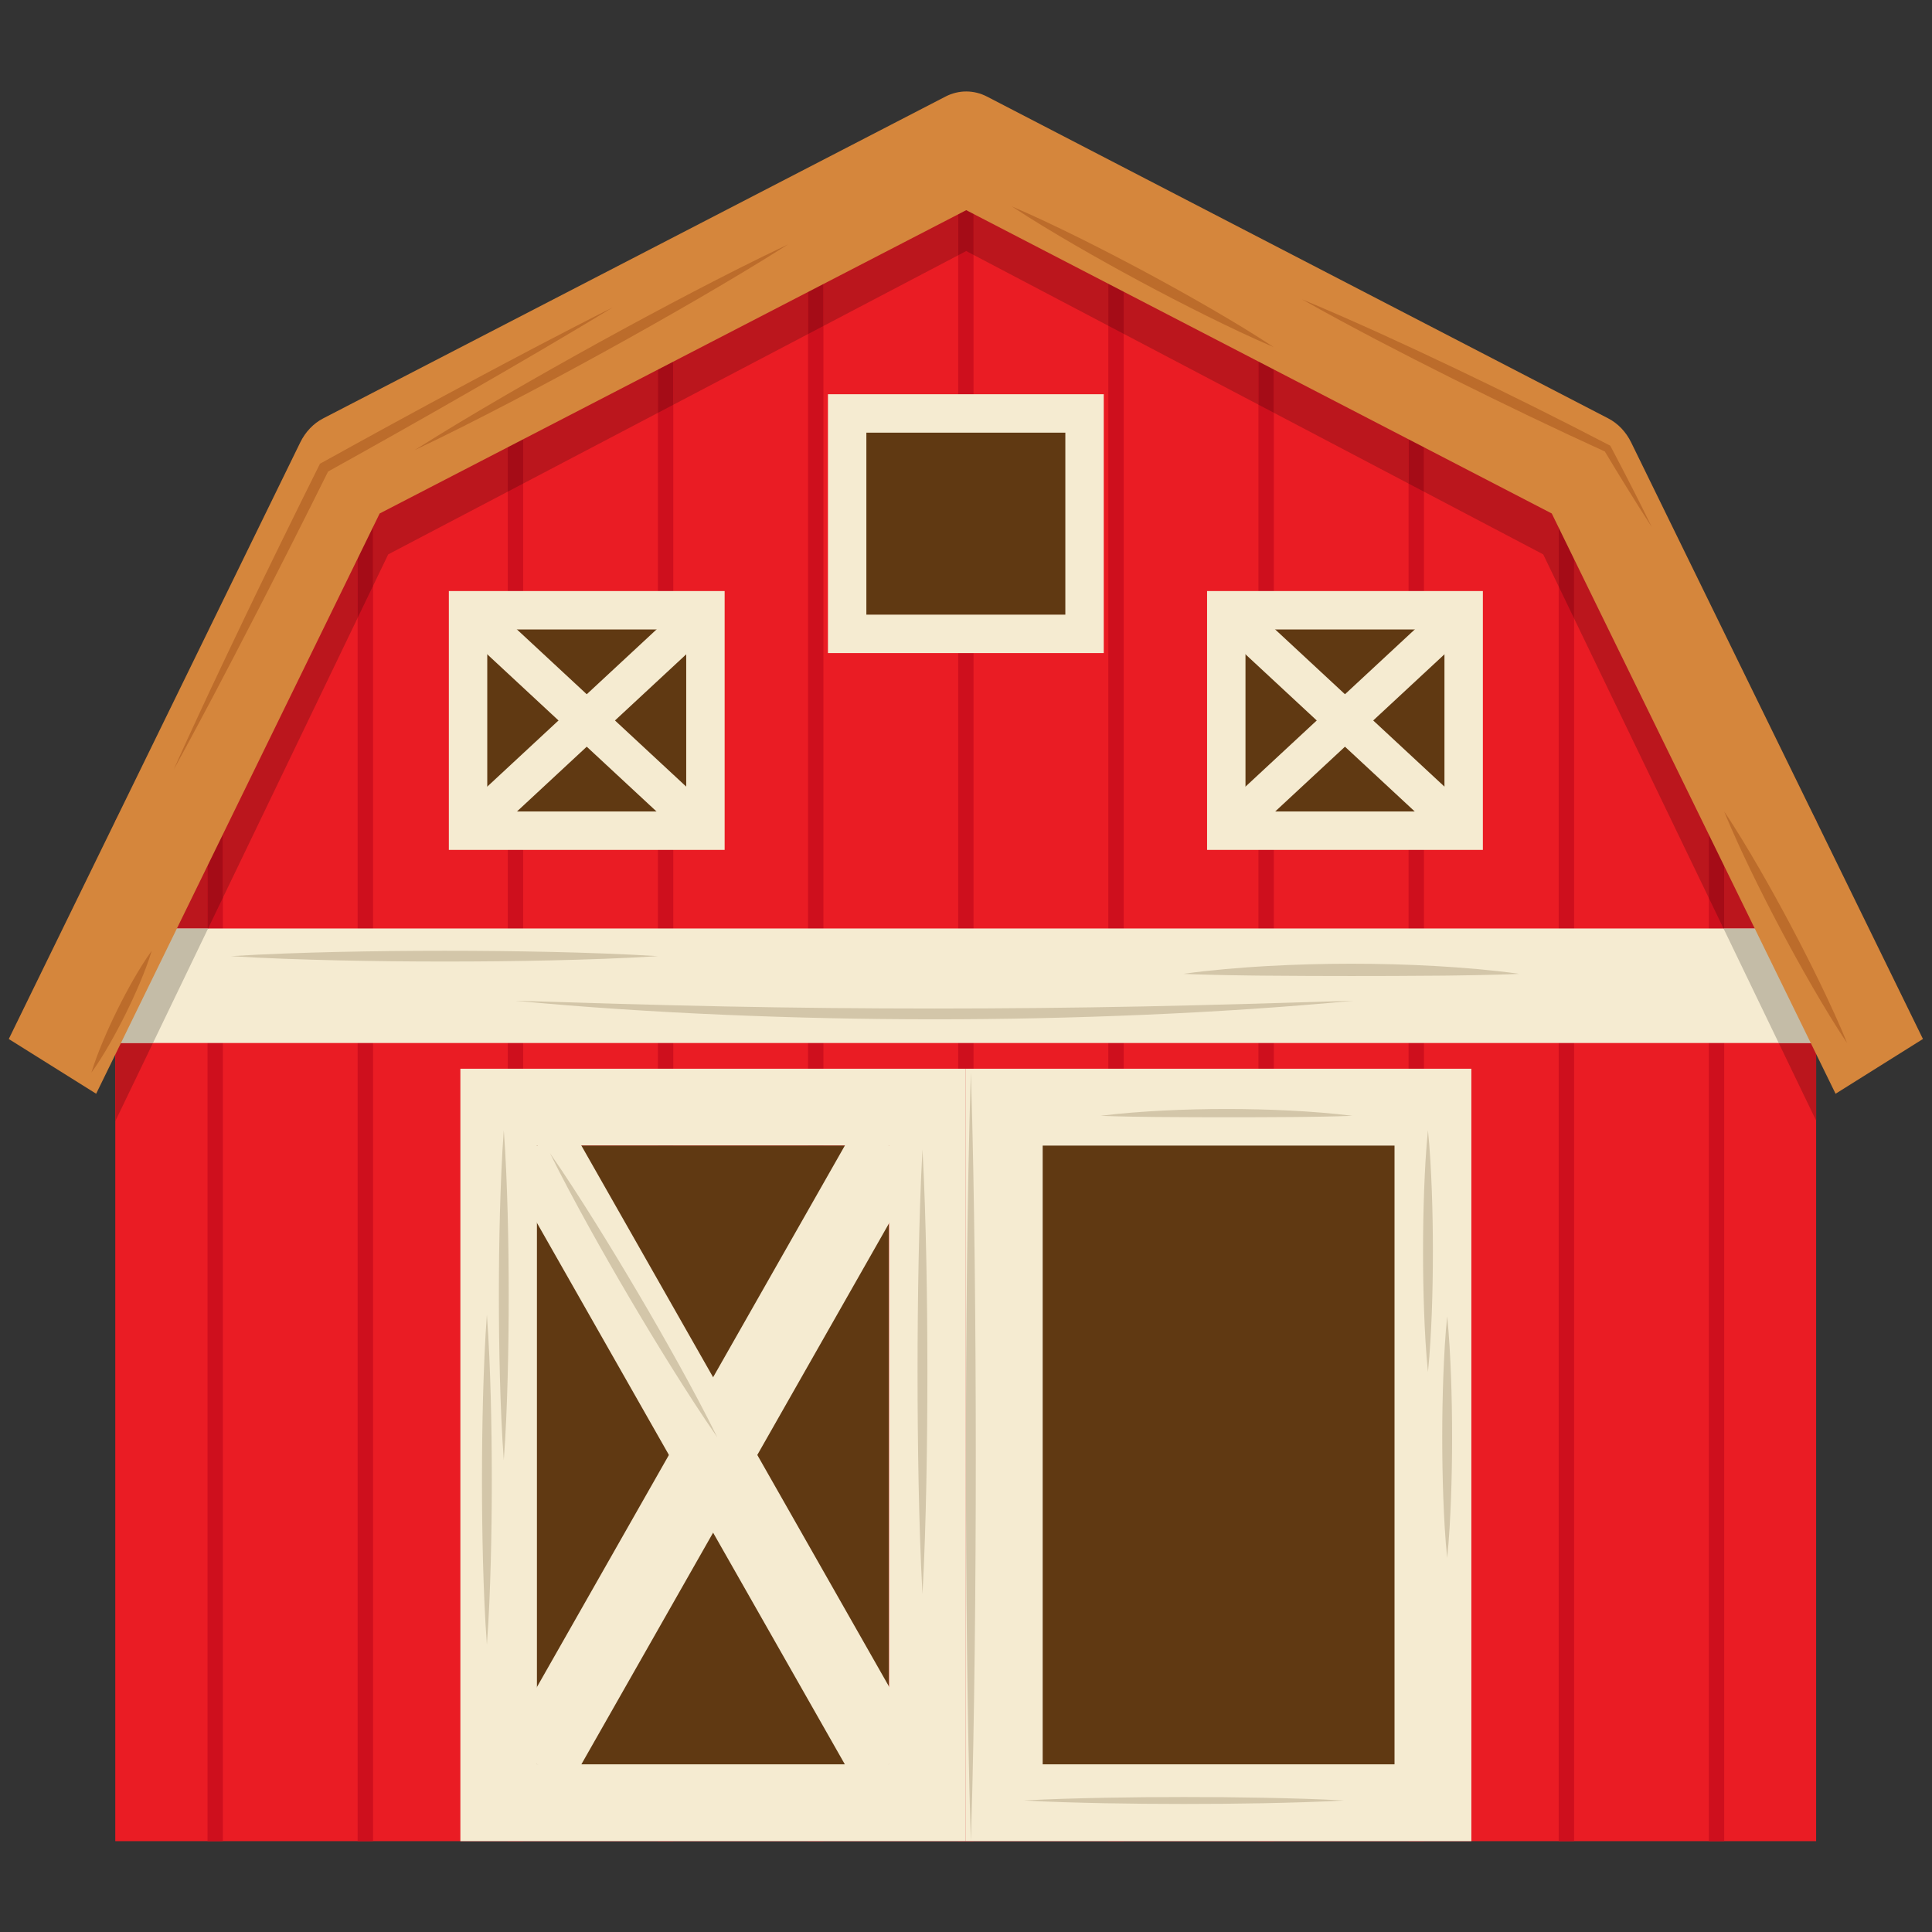 <svg xmlns="http://www.w3.org/2000/svg" xmlns:xlink="http://www.w3.org/1999/xlink" width="1200" zoomAndPan="magnify" viewBox="0 0 900 900" height="1200" preserveAspectRatio="xMidYMid meet" version="1.2"><rect x="0" y="0" width="900" height="900" fill="#333333" stroke="none"/><defs><clipPath id="3eb2b3cad4"><path d="M 53.195 66 L 846.617 66 L 846.617 857.695 L 53.195 857.695 Z M 53.195 66 "/></clipPath><clipPath id="aa0d6d0096"><path d="M 96 66 L 104 66 L 104 857.695 L 96 857.695 Z M 96 66 "/></clipPath><clipPath id="fef3251427"><path d="M 846.27 382.637 L 846.023 382.637 L 846.023 857.695 L 53.703 857.695 L 53.703 382.637 L 53.594 382.637 L 160.215 196.047 L 450.109 66.52 L 739.508 196.047 L 846.27 382.637 "/></clipPath><clipPath id="166453e4be"><path d="M 166 66 L 174 66 L 174 857.695 L 166 857.695 Z M 166 66 "/></clipPath><clipPath id="5c9248d8b6"><path d="M 846.27 382.637 L 846.023 382.637 L 846.023 857.695 L 53.703 857.695 L 53.703 382.637 L 53.594 382.637 L 160.215 196.047 L 450.109 66.52 L 739.508 196.047 L 846.27 382.637 "/></clipPath><clipPath id="a1fb2e0bb8"><path d="M 236 66 L 244 66 L 244 857.695 L 236 857.695 Z M 236 66 "/></clipPath><clipPath id="5dbb8aae1c"><path d="M 846.27 382.637 L 846.023 382.637 L 846.023 857.695 L 53.703 857.695 L 53.703 382.637 L 53.594 382.637 L 160.215 196.047 L 450.109 66.52 L 739.508 196.047 L 846.27 382.637 "/></clipPath><clipPath id="5854bb5f26"><path d="M 306.391 66 L 314 66 L 314 857.695 L 306.391 857.695 Z M 306.391 66 "/></clipPath><clipPath id="a21f155324"><path d="M 846.27 382.637 L 846.023 382.637 L 846.023 857.695 L 53.703 857.695 L 53.703 382.637 L 53.594 382.637 L 160.215 196.047 L 450.109 66.52 L 739.508 196.047 L 846.27 382.637 "/></clipPath><clipPath id="e7b9c83d66"><path d="M 376.238 66 L 383.879 66 L 383.879 857.695 L 376.238 857.695 Z M 376.238 66 "/></clipPath><clipPath id="31c33d26ce"><path d="M 846.27 382.637 L 846.023 382.637 L 846.023 857.695 L 53.703 857.695 L 53.703 382.637 L 53.594 382.637 L 160.215 196.047 L 450.109 66.52 L 739.508 196.047 L 846.27 382.637 "/></clipPath><clipPath id="8157cd3132"><path d="M 446.086 66 L 453.727 66 L 453.727 857.695 L 446.086 857.695 Z M 446.086 66 "/></clipPath><clipPath id="c431934d65"><path d="M 846.27 382.637 L 846.023 382.637 L 846.023 857.695 L 53.703 857.695 L 53.703 382.637 L 53.594 382.637 L 160.215 196.047 L 450.109 66.52 L 739.508 196.047 L 846.27 382.637 "/></clipPath><clipPath id="327a13a589"><path d="M 516 66 L 523.574 66 L 523.574 857.695 L 516 857.695 Z M 516 66 "/></clipPath><clipPath id="73c1d5ccff"><path d="M 846.27 382.637 L 846.023 382.637 L 846.023 857.695 L 53.703 857.695 L 53.703 382.637 L 53.594 382.637 L 160.215 196.047 L 450.109 66.52 L 739.508 196.047 L 846.27 382.637 "/></clipPath><clipPath id="ec8ec4158c"><path d="M 586 66 L 593.422 66 L 593.422 857.695 L 586 857.695 Z M 586 66 "/></clipPath><clipPath id="8454e459da"><path d="M 846.27 382.637 L 846.023 382.637 L 846.023 857.695 L 53.703 857.695 L 53.703 382.637 L 53.594 382.637 L 160.215 196.047 L 450.109 66.52 L 739.508 196.047 L 846.27 382.637 "/></clipPath><clipPath id="f4272d4c14"><path d="M 656 66 L 664 66 L 664 857.695 L 656 857.695 Z M 656 66 "/></clipPath><clipPath id="b243277948"><path d="M 846.27 382.637 L 846.023 382.637 L 846.023 857.695 L 53.703 857.695 L 53.703 382.637 L 53.594 382.637 L 160.215 196.047 L 450.109 66.52 L 739.508 196.047 L 846.27 382.637 "/></clipPath><clipPath id="749c9441cd"><path d="M 726 66 L 734 66 L 734 857.695 L 726 857.695 Z M 726 66 "/></clipPath><clipPath id="f0ee419f90"><path d="M 846.27 382.637 L 846.023 382.637 L 846.023 857.695 L 53.703 857.695 L 53.703 382.637 L 53.594 382.637 L 160.215 196.047 L 450.109 66.52 L 739.508 196.047 L 846.27 382.637 "/></clipPath><clipPath id="bf2d9d3341"><path d="M 796 66 L 804 66 L 804 857.695 L 796 857.695 Z M 796 66 "/></clipPath><clipPath id="c60425ed94"><path d="M 846.27 382.637 L 846.023 382.637 L 846.023 857.695 L 53.703 857.695 L 53.703 382.637 L 53.594 382.637 L 160.215 196.047 L 450.109 66.52 L 739.508 196.047 L 846.27 382.637 "/></clipPath><clipPath id="504d40490f"><path d="M 4.086 42.613 L 895.781 42.613 L 895.781 509.953 L 4.086 509.953 Z M 4.086 42.613 "/></clipPath><clipPath id="e314ad2d64"><path d="M 449.359 497 L 686 497 L 686 857.695 L 449.359 857.695 Z M 449.359 497 "/></clipPath><clipPath id="37f3d6e62f"><path d="M 214 497 L 450 497 L 450 857.695 L 214 857.695 Z M 214 497 "/></clipPath><clipPath id="d3e04bd613"><path d="M 449.359 499.035 L 454.816 499.035 L 454.816 857.695 L 449.359 857.695 Z M 449.359 499.035 "/></clipPath></defs><g id="e691f0f201"><g clip-rule="nonzero" clip-path="url(#3eb2b3cad4)"><path style=" stroke:none;fill-rule:nonzero;fill:#ea1c24;fill-opacity:1;" d="M 846.27 382.637 L 846.023 382.637 L 846.023 857.695 L 53.703 857.695 L 53.703 382.637 L 53.594 382.637 L 160.215 196.047 L 450.109 66.52 L 739.508 196.047 L 846.27 382.637 "/></g><g clip-rule="nonzero" clip-path="url(#aa0d6d0096)"><g clip-rule="nonzero" clip-path="url(#fef3251427)"><path style=" stroke:none;fill-rule:nonzero;fill:#ce0f1d;fill-opacity:1;" d="M 96.668 865.047 L 103.824 865.047 L 103.824 51.117 L 96.668 51.117 Z M 96.668 865.047 "/></g></g><g clip-rule="nonzero" clip-path="url(#166453e4be)"><g clip-rule="nonzero" clip-path="url(#5c9248d8b6)"><path style=" stroke:none;fill-rule:nonzero;fill:#ce0f1d;fill-opacity:1;" d="M 166.605 865.047 L 173.762 865.047 L 173.762 51.117 L 166.605 51.117 Z M 166.605 865.047 "/></g></g><g clip-rule="nonzero" clip-path="url(#a1fb2e0bb8)"><g clip-rule="nonzero" clip-path="url(#5dbb8aae1c)"><path style=" stroke:none;fill-rule:nonzero;fill:#ce0f1d;fill-opacity:1;" d="M 236.543 865.047 L 243.699 865.047 L 243.699 51.117 L 236.543 51.117 Z M 236.543 865.047 "/></g></g><g clip-rule="nonzero" clip-path="url(#5854bb5f26)"><g clip-rule="nonzero" clip-path="url(#a21f155324)"><path style=" stroke:none;fill-rule:nonzero;fill:#ce0f1d;fill-opacity:1;" d="M 306.477 865.047 L 313.637 865.047 L 313.637 51.117 L 306.477 51.117 Z M 306.477 865.047 "/></g></g><g clip-rule="nonzero" clip-path="url(#e7b9c83d66)"><g clip-rule="nonzero" clip-path="url(#31c33d26ce)"><path style=" stroke:none;fill-rule:nonzero;fill:#ce0f1d;fill-opacity:1;" d="M 376.414 865.047 L 383.578 865.047 L 383.578 51.117 L 376.414 51.117 Z M 376.414 865.047 "/></g></g><g clip-rule="nonzero" clip-path="url(#8157cd3132)"><g clip-rule="nonzero" clip-path="url(#c431934d65)"><path style=" stroke:none;fill-rule:nonzero;fill:#ce0f1d;fill-opacity:1;" d="M 446.355 865.047 L 453.512 865.047 L 453.512 51.117 L 446.355 51.117 Z M 446.355 865.047 "/></g></g><g clip-rule="nonzero" clip-path="url(#327a13a589)"><g clip-rule="nonzero" clip-path="url(#73c1d5ccff)"><path style=" stroke:none;fill-rule:nonzero;fill:#ce0f1d;fill-opacity:1;" d="M 516.293 865.047 L 523.449 865.047 L 523.449 51.117 L 516.293 51.117 Z M 516.293 865.047 "/></g></g><g clip-rule="nonzero" clip-path="url(#ec8ec4158c)"><g clip-rule="nonzero" clip-path="url(#8454e459da)"><path style=" stroke:none;fill-rule:nonzero;fill:#ce0f1d;fill-opacity:1;" d="M 586.227 865.047 L 593.387 865.047 L 593.387 51.117 L 586.227 51.117 Z M 586.227 865.047 "/></g></g><g clip-rule="nonzero" clip-path="url(#f4272d4c14)"><g clip-rule="nonzero" clip-path="url(#b243277948)"><path style=" stroke:none;fill-rule:nonzero;fill:#ce0f1d;fill-opacity:1;" d="M 656.164 865.047 L 663.324 865.047 L 663.324 51.117 L 656.164 51.117 Z M 656.164 865.047 "/></g></g><g clip-rule="nonzero" clip-path="url(#749c9441cd)"><g clip-rule="nonzero" clip-path="url(#f0ee419f90)"><path style=" stroke:none;fill-rule:nonzero;fill:#ce0f1d;fill-opacity:1;" d="M 726.102 865.047 L 733.258 865.047 L 733.258 51.117 L 726.102 51.117 Z M 726.102 865.047 "/></g></g><g clip-rule="nonzero" clip-path="url(#bf2d9d3341)"><g clip-rule="nonzero" clip-path="url(#c60425ed94)"><path style=" stroke:none;fill-rule:nonzero;fill:#ce0f1d;fill-opacity:1;" d="M 796.043 865.047 L 803.199 865.047 L 803.199 51.117 L 796.043 51.117 Z M 796.043 865.047 "/></g></g><path style=" stroke:none;fill-rule:nonzero;fill:#f5ebd1;fill-opacity:1;" d="M 46.617 485.871 L 853.25 485.871 L 853.25 432.527 L 46.617 432.527 Z M 46.617 485.871 "/><path style=" stroke:none;fill-rule:nonzero;fill:#bb161d;fill-opacity:1;" d="M 53.703 522.312 L 53.703 485.871 L 71.25 485.871 L 53.703 522.312 "/><path style=" stroke:none;fill-rule:nonzero;fill:#bb161d;fill-opacity:1;" d="M 846.023 522.023 L 828.598 485.871 L 846.023 485.871 L 846.023 522.023 M 845.137 432.527 L 803.199 432.527 L 803.199 347.688 L 845.137 432.527 M 96.668 432.527 L 54.727 432.527 L 96.668 347.574 L 96.668 432.527 M 796.043 418.32 L 733.258 288.066 L 733.258 215.621 L 739.508 218.859 L 796.043 333.211 L 796.043 418.32 M 103.824 418.215 L 103.824 333.074 L 160.215 218.859 L 166.605 215.555 L 166.605 287.816 L 103.824 418.215 M 726.102 273.215 L 718.887 258.246 L 663.324 229.035 L 663.324 179.395 L 726.102 211.914 L 726.102 273.215 M 173.762 272.949 L 173.762 211.852 L 236.543 179.387 L 236.543 229.02 L 180.84 258.25 L 173.762 272.949 M 656.164 225.273 L 593.387 192.27 L 593.387 143.164 L 656.164 175.688 L 656.164 225.273 M 243.699 225.262 L 243.699 175.688 L 306.477 143.223 L 306.477 192.316 L 243.699 225.262 M 313.637 188.559 L 313.637 139.52 L 376.414 107.055 L 376.414 155.613 L 313.637 188.559 M 586.227 188.508 L 523.449 155.508 L 523.449 106.934 L 586.227 139.457 L 586.227 188.508 M 383.578 151.855 L 383.578 103.355 L 446.355 70.887 L 446.355 118.91 L 383.578 151.855 M 516.293 151.746 L 453.512 118.738 L 453.512 70.703 L 516.293 103.227 L 516.293 151.746 "/><path style=" stroke:none;fill-rule:nonzero;fill:#a50c17;fill-opacity:1;" d="M 96.938 432.527 L 96.668 432.527 L 96.668 347.574 L 103.824 333.074 L 103.824 418.215 L 96.938 432.527 "/><path style=" stroke:none;fill-rule:nonzero;fill:#a50c17;fill-opacity:1;" d="M 166.605 287.816 L 166.605 215.555 L 173.762 211.852 L 173.762 272.949 L 166.605 287.816 "/><path style=" stroke:none;fill-rule:nonzero;fill:#a50c17;fill-opacity:1;" d="M 236.543 229.02 L 236.543 179.387 L 243.699 175.688 L 243.699 225.262 L 236.543 229.02 "/><path style=" stroke:none;fill-rule:nonzero;fill:#a50c17;fill-opacity:1;" d="M 306.477 192.316 L 306.477 143.223 L 313.637 139.52 L 313.637 188.559 L 306.477 192.316 "/><path style=" stroke:none;fill-rule:nonzero;fill:#a50c17;fill-opacity:1;" d="M 376.414 155.613 L 376.414 107.055 L 383.578 103.355 L 383.578 151.855 L 376.414 155.613 "/><path style=" stroke:none;fill-rule:nonzero;fill:#a50c17;fill-opacity:1;" d="M 446.355 118.91 L 446.355 70.887 L 450.109 68.941 L 453.512 70.703 L 453.512 118.738 L 450.098 116.945 L 446.355 118.91 "/><path style=" stroke:none;fill-rule:nonzero;fill:#a50c17;fill-opacity:1;" d="M 523.449 155.508 L 516.293 151.746 L 516.293 103.227 L 523.449 106.934 L 523.449 155.508 "/><path style=" stroke:none;fill-rule:nonzero;fill:#a50c17;fill-opacity:1;" d="M 593.387 192.27 L 586.227 188.508 L 586.227 139.457 L 593.387 143.164 L 593.387 192.27 "/><path style=" stroke:none;fill-rule:nonzero;fill:#a50c17;fill-opacity:1;" d="M 663.324 229.035 L 656.164 225.273 L 656.164 175.688 L 663.324 179.395 L 663.324 229.035 "/><path style=" stroke:none;fill-rule:nonzero;fill:#a50c17;fill-opacity:1;" d="M 733.258 288.066 L 726.102 273.215 L 726.102 211.914 L 733.258 215.621 L 733.258 288.066 "/><path style=" stroke:none;fill-rule:nonzero;fill:#a50c17;fill-opacity:1;" d="M 803.199 432.527 L 802.883 432.527 L 796.043 418.32 L 796.043 333.211 L 803.199 347.688 L 803.199 432.527 "/><path style=" stroke:none;fill-rule:nonzero;fill:#c4bca7;fill-opacity:1;" d="M 846.023 485.871 L 828.598 485.871 L 802.883 432.527 L 845.137 432.527 L 846.27 434.816 L 846.023 434.816 L 846.023 485.871 M 71.25 485.871 L 53.703 485.871 L 53.703 434.816 L 53.594 434.816 L 54.727 432.527 L 96.938 432.527 L 71.25 485.871 "/><g clip-rule="nonzero" clip-path="url(#504d40490f)"><path style=" stroke:none;fill-rule:nonzero;fill:#d5863c;fill-opacity:1;" d="M 855.082 509.512 L 722.871 239.199 L 450.102 97.902 L 176.859 239.203 L 44.793 509.504 L 4.086 484.012 L 139.859 206.109 C 142.27 201.176 146.02 197.246 150.551 194.902 L 440.445 44.988 C 446.59 41.812 453.648 41.816 459.789 44.996 L 749.191 194.91 C 753.715 197.25 757.453 201.176 759.859 206.102 L 895.781 483.996 L 855.082 509.512 "/></g><g clip-rule="nonzero" clip-path="url(#e314ad2d64)"><path style=" stroke:none;fill-rule:nonzero;fill:#f5ebd1;fill-opacity:1;" d="M 685.41 857.695 L 449.934 857.695 L 449.934 497.855 L 685.41 497.855 L 685.41 857.695 "/></g><path style=" stroke:none;fill-rule:nonzero;fill:#603912;fill-opacity:1;" d="M 485.723 821.891 L 485.723 533.664 L 649.621 533.664 L 649.621 821.891 L 485.723 821.891 "/><g clip-rule="nonzero" clip-path="url(#37f3d6e62f)"><path style=" stroke:none;fill-rule:nonzero;fill:#f5ebd1;fill-opacity:1;" d="M 414.148 821.891 L 250.242 821.891 L 250.242 533.664 L 414.148 533.664 Z M 214.457 497.855 L 214.457 857.695 L 449.934 857.695 L 449.934 497.855 L 214.457 497.855 "/></g><path style=" stroke:none;fill-rule:nonzero;fill:#603912;fill-opacity:1;" d="M 250.121 821.891 L 250.121 533.664 L 414.023 533.664 L 414.023 821.891 L 250.121 821.891 "/><path style=" stroke:none;fill-rule:nonzero;fill:#f5ebd1;fill-opacity:1;" d="M 398.594 830.742 L 234.691 542.516 L 265.793 524.809 L 429.699 813.035 L 398.594 830.742 "/><path style=" stroke:none;fill-rule:nonzero;fill:#f5ebd1;fill-opacity:1;" d="M 265.793 830.742 L 234.691 813.035 L 398.594 524.809 L 429.699 542.516 L 265.793 830.742 "/><path style=" stroke:none;fill-rule:nonzero;fill:#603912;fill-opacity:1;" d="M 328.617 386.969 L 218.035 386.969 L 218.035 284.281 L 328.617 284.281 L 328.617 386.969 "/><path style=" stroke:none;fill-rule:nonzero;fill:#f5ebd1;fill-opacity:1;" d="M 226.984 378.016 L 319.668 378.016 L 319.668 293.234 L 226.984 293.234 Z M 337.566 395.918 L 209.09 395.918 L 209.09 275.332 L 337.566 275.332 L 337.566 395.918 "/><path style=" stroke:none;fill-rule:nonzero;fill:#603912;fill-opacity:1;" d="M 218.035 284.281 L 328.617 386.969 "/><path style=" stroke:none;fill-rule:nonzero;fill:#f5ebd1;fill-opacity:1;" d="M 322.527 393.527 L 211.953 290.844 L 224.121 277.719 L 334.703 380.402 L 322.527 393.527 "/><path style=" stroke:none;fill-rule:nonzero;fill:#603912;fill-opacity:1;" d="M 328.617 284.281 L 218.035 386.969 "/><path style=" stroke:none;fill-rule:nonzero;fill:#f5ebd1;fill-opacity:1;" d="M 224.121 393.527 L 211.953 380.402 L 322.527 277.719 L 334.703 290.844 L 224.121 393.527 "/><path style=" stroke:none;fill-rule:nonzero;fill:#603912;fill-opacity:1;" d="M 681.832 386.969 L 571.246 386.969 L 571.246 284.281 L 681.832 284.281 L 681.832 386.969 "/><path style=" stroke:none;fill-rule:nonzero;fill:#f5ebd1;fill-opacity:1;" d="M 580.195 378.016 L 672.883 378.016 L 672.883 293.234 L 580.195 293.234 Z M 690.777 395.918 L 562.305 395.918 L 562.305 275.332 L 690.777 275.332 L 690.777 395.918 "/><path style=" stroke:none;fill-rule:nonzero;fill:#603912;fill-opacity:1;" d="M 571.246 284.281 L 681.832 386.969 "/><path style=" stroke:none;fill-rule:nonzero;fill:#f5ebd1;fill-opacity:1;" d="M 675.746 393.527 L 565.164 290.844 L 577.336 277.719 L 687.918 380.402 L 675.746 393.527 "/><path style=" stroke:none;fill-rule:nonzero;fill:#603912;fill-opacity:1;" d="M 681.832 284.281 L 571.246 386.969 "/><path style=" stroke:none;fill-rule:nonzero;fill:#f5ebd1;fill-opacity:1;" d="M 577.336 393.527 L 565.164 380.402 L 675.746 277.719 L 687.918 290.844 L 577.336 393.527 "/><path style=" stroke:none;fill-rule:nonzero;fill:#603912;fill-opacity:1;" d="M 505.223 295.281 L 394.645 295.281 L 394.645 192.598 L 505.223 192.598 L 505.223 295.281 "/><path style=" stroke:none;fill-rule:nonzero;fill:#f5ebd1;fill-opacity:1;" d="M 403.586 286.328 L 496.277 286.328 L 496.277 201.551 L 403.586 201.551 Z M 514.168 304.234 L 385.695 304.234 L 385.695 183.645 L 514.168 183.645 L 514.168 304.234 "/><path style=" stroke:none;fill-rule:nonzero;fill:#d3c6a9;fill-opacity:1;" d="M 107.535 445.414 C 124.113 444.371 140.695 443.852 157.27 443.449 C 173.848 443.082 190.426 442.91 207.008 442.906 C 223.586 442.902 240.164 443.078 256.746 443.445 C 273.324 443.828 289.898 444.371 306.477 445.414 C 289.898 446.457 273.324 446.996 256.746 447.387 C 240.164 447.754 223.586 447.922 207.008 447.918 C 190.426 447.918 173.848 447.742 157.27 447.379 C 140.695 446.977 124.113 446.461 107.535 445.414 "/><path style=" stroke:none;fill-rule:nonzero;fill:#d3c6a9;fill-opacity:1;" d="M 476.852 838.738 C 489.289 838.066 501.723 837.73 514.16 837.469 C 526.594 837.234 539.031 837.125 551.465 837.125 C 563.902 837.117 576.336 837.23 588.773 837.465 C 601.207 837.715 613.648 838.066 626.086 838.738 C 613.648 839.414 601.207 839.762 588.773 840.012 C 576.336 840.25 563.902 840.359 551.465 840.355 C 539.031 840.355 526.594 840.246 514.16 840.008 C 501.723 839.75 489.289 839.414 476.852 838.738 "/><path style=" stroke:none;fill-rule:nonzero;fill:#d3c6a9;fill-opacity:1;" d="M 256.176 537.152 C 263.5 547.703 270.406 558.492 277.219 569.344 C 284.008 580.207 290.641 591.16 297.141 602.191 C 303.645 613.219 310.004 624.336 316.215 635.539 C 322.41 646.754 328.48 658.039 334.152 669.562 C 326.828 659.008 319.906 648.227 313.105 637.375 C 306.316 626.512 299.684 615.559 293.191 604.52 C 286.691 593.484 280.332 582.375 274.125 571.168 C 267.938 559.945 261.852 548.672 256.176 537.152 "/><path style=" stroke:none;fill-rule:nonzero;fill:#d3c6a9;fill-opacity:1;" d="M 226.812 612.449 C 227.77 625.254 228.246 638.062 228.613 650.867 C 228.949 663.676 229.102 676.48 229.105 689.289 C 229.109 702.094 228.953 714.902 228.617 727.707 C 228.262 740.516 227.77 753.324 226.812 766.129 C 225.859 753.324 225.363 740.516 225.008 727.707 C 224.672 714.902 224.516 702.094 224.52 689.289 C 224.523 676.48 224.68 663.676 225.016 650.867 C 225.379 638.062 225.859 625.254 226.812 612.449 "/><path style=" stroke:none;fill-rule:nonzero;fill:#d3c6a9;fill-opacity:1;" d="M 429.727 535.469 C 430.68 552.73 431.156 569.988 431.52 587.25 C 431.859 604.512 432.016 621.773 432.02 639.035 C 432.023 656.293 431.863 673.555 431.527 690.816 C 431.176 708.07 430.68 725.332 429.727 742.594 C 428.77 725.332 428.273 708.07 427.922 690.816 C 427.586 673.555 427.426 656.293 427.43 639.035 C 427.43 621.773 427.59 604.512 427.926 587.25 C 428.293 569.988 428.77 552.73 429.727 535.469 "/><g clip-rule="nonzero" clip-path="url(#d3e04bd613)"><path style=" stroke:none;fill-rule:nonzero;fill:#d3c6a9;fill-opacity:1;" d="M 452.27 499.66 C 453.223 529.484 453.699 559.309 454.066 589.129 C 454.402 618.949 454.562 648.773 454.562 678.594 C 454.566 708.418 454.406 738.242 454.07 768.062 C 453.719 797.883 453.223 827.707 452.27 857.527 C 451.312 827.707 450.82 797.883 450.465 768.062 C 450.129 738.242 449.969 708.418 449.973 678.594 C 449.98 648.773 450.137 618.949 450.469 589.129 C 450.836 559.309 451.312 529.484 452.27 499.66 "/></g><path style=" stroke:none;fill-rule:nonzero;fill:#d3c6a9;fill-opacity:1;" d="M 234.688 526.516 C 235.641 539.324 236.121 552.129 236.484 564.938 C 236.824 577.742 236.977 590.551 236.98 603.355 C 236.984 616.164 236.828 628.969 236.488 641.777 C 236.137 654.582 235.641 667.391 234.688 680.195 C 233.73 667.391 233.238 654.582 232.883 641.777 C 232.547 628.969 232.391 616.164 232.395 603.355 C 232.395 590.551 232.551 577.742 232.887 564.938 C 233.254 552.129 233.73 539.324 234.688 526.516 "/><path style=" stroke:none;fill-rule:nonzero;fill:#d3c6a9;fill-opacity:1;" d="M 665.199 526.516 C 666.152 535.898 666.629 545.281 666.996 554.668 C 667.336 564.051 667.492 573.434 667.492 582.816 C 667.496 592.199 667.34 601.586 667.008 610.969 C 666.648 620.352 666.152 629.734 665.199 639.121 C 664.242 629.734 663.75 620.352 663.395 610.969 C 663.059 601.586 662.902 592.199 662.91 582.816 C 662.91 573.434 663.066 564.051 663.402 554.668 C 663.77 545.281 664.242 535.898 665.199 526.516 "/><path style=" stroke:none;fill-rule:nonzero;fill:#d3c6a9;fill-opacity:1;" d="M 674.148 613.164 C 675.102 622.547 675.578 631.934 675.945 641.316 C 676.281 650.699 676.438 660.082 676.441 669.469 C 676.445 678.852 676.285 688.234 675.949 697.617 C 675.598 707 675.102 716.383 674.148 725.766 C 673.191 716.383 672.695 707 672.344 697.617 C 672.008 688.234 671.848 678.852 671.852 669.469 C 671.852 660.082 672.012 650.699 672.348 641.316 C 672.715 631.934 673.191 622.547 674.148 613.164 "/><path style=" stroke:none;fill-rule:nonzero;fill:#d3c6a9;fill-opacity:1;" d="M 551.289 453.648 C 554.531 453.195 557.777 452.789 561.023 452.422 C 564.273 452.07 567.527 451.75 570.777 451.441 C 574.031 451.164 577.289 450.895 580.547 450.652 L 585.43 450.324 C 587.062 450.227 588.691 450.109 590.32 450.023 C 603.363 449.297 616.426 448.945 629.48 448.941 C 642.543 448.938 655.602 449.289 668.645 450.012 L 673.531 450.32 L 678.422 450.645 C 681.676 450.887 684.934 451.156 688.188 451.438 C 691.438 451.746 694.695 452.066 697.938 452.418 C 701.188 452.785 704.438 453.195 707.676 453.648 C 704.406 453.816 701.141 453.938 697.875 454.016 C 694.609 454.121 691.348 454.188 688.086 454.25 C 684.824 454.316 681.57 454.375 678.309 454.41 L 673.422 454.477 L 668.535 454.516 C 655.512 454.633 642.496 454.676 629.48 454.672 C 616.465 454.668 603.453 454.625 590.426 454.508 C 588.801 454.508 587.172 454.484 585.543 454.465 L 580.656 454.398 C 577.398 454.367 574.137 454.312 570.875 454.246 C 567.617 454.184 564.355 454.117 561.09 454.008 C 557.828 453.934 554.559 453.812 551.289 453.648 "/><path style=" stroke:none;fill-rule:nonzero;fill:#d3c6a9;fill-opacity:1;" d="M 512.637 519.785 C 515.074 519.48 517.508 519.203 519.945 518.957 C 522.383 518.719 524.828 518.504 527.27 518.297 C 529.707 518.109 532.156 517.93 534.598 517.766 L 538.27 517.547 C 539.492 517.477 540.711 517.402 541.934 517.34 C 551.727 516.852 561.527 516.617 571.328 516.613 C 581.129 516.613 590.934 516.848 600.723 517.336 L 604.395 517.543 L 608.059 517.758 C 610.508 517.926 612.949 518.105 615.391 518.293 C 617.832 518.5 620.273 518.715 622.711 518.957 C 625.152 519.203 627.586 519.477 630.02 519.785 C 627.562 519.895 625.113 519.977 622.664 520.031 C 620.215 520.105 617.762 520.152 615.316 520.191 C 612.867 520.238 610.422 520.277 607.98 520.297 L 604.309 520.34 L 600.641 520.371 C 590.867 520.445 581.102 520.477 571.328 520.473 C 561.562 520.473 551.789 520.441 542.016 520.363 C 540.793 520.363 539.574 520.344 538.348 520.336 L 534.684 520.289 C 532.234 520.266 529.789 520.234 527.34 520.188 C 524.895 520.148 522.449 520.102 519.996 520.027 C 517.547 519.977 515.094 519.895 512.637 519.785 "/><path style=" stroke:none;fill-rule:nonzero;fill:#d3c6a9;fill-opacity:1;" d="M 239.941 466.184 C 272.5 467.195 305.031 468.184 337.566 468.836 C 370.098 469.492 402.629 469.809 435.16 469.812 C 467.691 469.801 500.223 469.488 532.754 468.832 C 565.289 468.176 597.82 467.184 630.379 466.184 C 597.949 469.266 565.43 471.348 532.879 472.738 C 500.328 474.125 467.742 474.836 435.16 474.824 C 402.578 474.828 369.992 474.121 337.445 472.73 C 304.895 471.34 272.371 469.262 239.941 466.184 "/><path style=" stroke:none;fill-rule:nonzero;fill:#bc6c2b;fill-opacity:1;" d="M 80.875 358.586 C 86.207 346.609 91.754 334.734 97.281 322.852 L 105.672 305.074 C 108.469 299.148 111.324 293.25 114.148 287.344 L 118.395 278.48 L 122.676 269.637 L 131.289 251.973 L 139.965 234.336 L 148.699 216.73 L 149.043 216.035 L 149.723 215.66 L 166.551 206.363 L 183.406 197.125 L 200.297 187.945 C 205.922 184.883 211.578 181.863 217.227 178.84 L 225.699 174.301 C 228.523 172.785 231.348 171.277 234.184 169.781 L 251.188 160.812 C 262.559 154.895 273.926 148.961 285.391 143.219 C 274.453 149.918 263.41 156.426 252.371 162.941 L 235.762 172.629 C 232.996 174.25 230.219 175.844 227.438 177.438 L 219.105 182.23 C 213.551 185.422 208 188.621 202.422 191.785 L 185.699 201.258 L 168.941 210.676 L 152.152 220.035 L 153.18 218.965 L 144.398 236.547 L 135.555 254.094 L 126.645 271.613 L 122.176 280.363 L 117.664 289.094 C 114.648 294.91 111.664 300.742 108.625 306.547 L 99.5 323.953 C 93.348 335.527 87.215 347.109 80.875 358.586 "/><path style=" stroke:none;fill-rule:nonzero;fill:#bc6c2b;fill-opacity:1;" d="M 193.246 209.637 C 207.238 200.734 221.48 192.301 235.781 183.961 C 250.102 175.652 264.516 167.52 279.012 159.527 C 293.504 151.539 308.082 143.703 322.754 136.039 C 337.438 128.391 352.195 120.883 367.191 113.809 C 353.199 122.711 338.961 131.168 324.656 139.496 C 310.336 147.801 295.922 155.938 281.422 163.918 C 266.93 171.902 252.348 179.738 237.676 187.402 C 222.988 195.039 208.242 202.566 193.246 209.637 "/><path style=" stroke:none;fill-rule:nonzero;fill:#bc6c2b;fill-opacity:1;" d="M 606.582 139.461 C 618.797 144.504 630.855 149.875 642.887 155.301 C 654.898 160.758 666.848 166.348 678.754 172.035 C 690.66 177.711 702.512 183.508 714.324 189.383 C 726.133 195.266 737.895 201.242 749.59 207.348 L 750.121 207.625 L 750.359 208.066 C 752 211.156 753.617 214.258 755.238 217.355 C 756.855 220.453 758.461 223.562 760.047 226.684 C 761.645 229.797 763.242 232.91 764.793 236.043 C 766.367 239.172 767.914 242.309 769.434 245.473 C 767.512 242.535 765.629 239.59 763.766 236.629 C 761.883 233.676 760.043 230.699 758.199 227.727 C 756.348 224.758 754.523 221.773 752.699 218.785 C 750.887 215.797 749.066 212.812 747.277 209.809 L 748.039 210.531 C 736.035 205.059 724.086 199.457 712.191 193.754 C 700.297 188.051 688.441 182.266 676.641 176.367 C 664.84 170.469 653.082 164.48 641.395 158.359 C 629.719 152.203 618.07 146 606.582 139.461 "/><path style=" stroke:none;fill-rule:nonzero;fill:#bc6c2b;fill-opacity:1;" d="M 803.199 378.016 C 806.066 382.254 808.766 386.578 811.438 390.922 C 814.098 395.273 816.688 399.652 819.242 404.059 C 824.336 412.875 829.258 421.781 834.031 430.77 C 838.801 439.754 843.418 448.824 847.863 457.984 C 850.082 462.57 852.262 467.172 854.367 471.812 C 856.469 476.457 858.535 481.125 860.434 485.871 C 857.566 481.637 854.859 477.312 852.191 472.969 C 849.531 468.621 846.941 464.238 844.387 459.832 C 839.293 451.016 834.371 442.109 829.605 433.117 C 824.84 424.133 820.219 415.062 815.773 405.902 C 813.559 401.316 811.379 396.715 809.27 392.074 C 807.168 387.43 805.105 382.762 803.199 378.016 "/><path style=" stroke:none;fill-rule:nonzero;fill:#bc6c2b;fill-opacity:1;" d="M 471.309 96.137 C 481.969 100.688 492.398 105.68 502.758 110.801 C 513.102 115.945 523.355 121.262 533.531 126.719 C 543.703 132.184 553.797 137.801 563.797 143.59 C 573.789 149.398 583.703 155.336 593.387 161.727 C 582.719 157.18 572.289 152.188 561.934 147.062 C 551.586 141.922 541.332 136.609 531.16 131.141 C 520.988 125.672 510.898 120.055 500.898 114.262 C 490.906 108.457 480.988 102.516 471.309 96.137 "/><path style=" stroke:none;fill-rule:nonzero;fill:#bc6c2b;fill-opacity:1;" d="M 42.582 499.66 C 44.117 494.535 46.055 489.605 48.098 484.727 C 50.156 479.859 52.367 475.062 54.703 470.332 C 57.043 465.602 59.516 460.938 62.137 456.348 C 64.781 451.766 67.527 447.238 70.676 442.906 C 69.141 448.039 67.207 452.969 65.164 457.844 C 63.105 462.715 60.895 467.508 58.551 472.238 C 56.207 476.965 53.734 481.633 51.113 486.223 C 48.469 490.801 45.727 495.332 42.582 499.66 "/></g></svg>